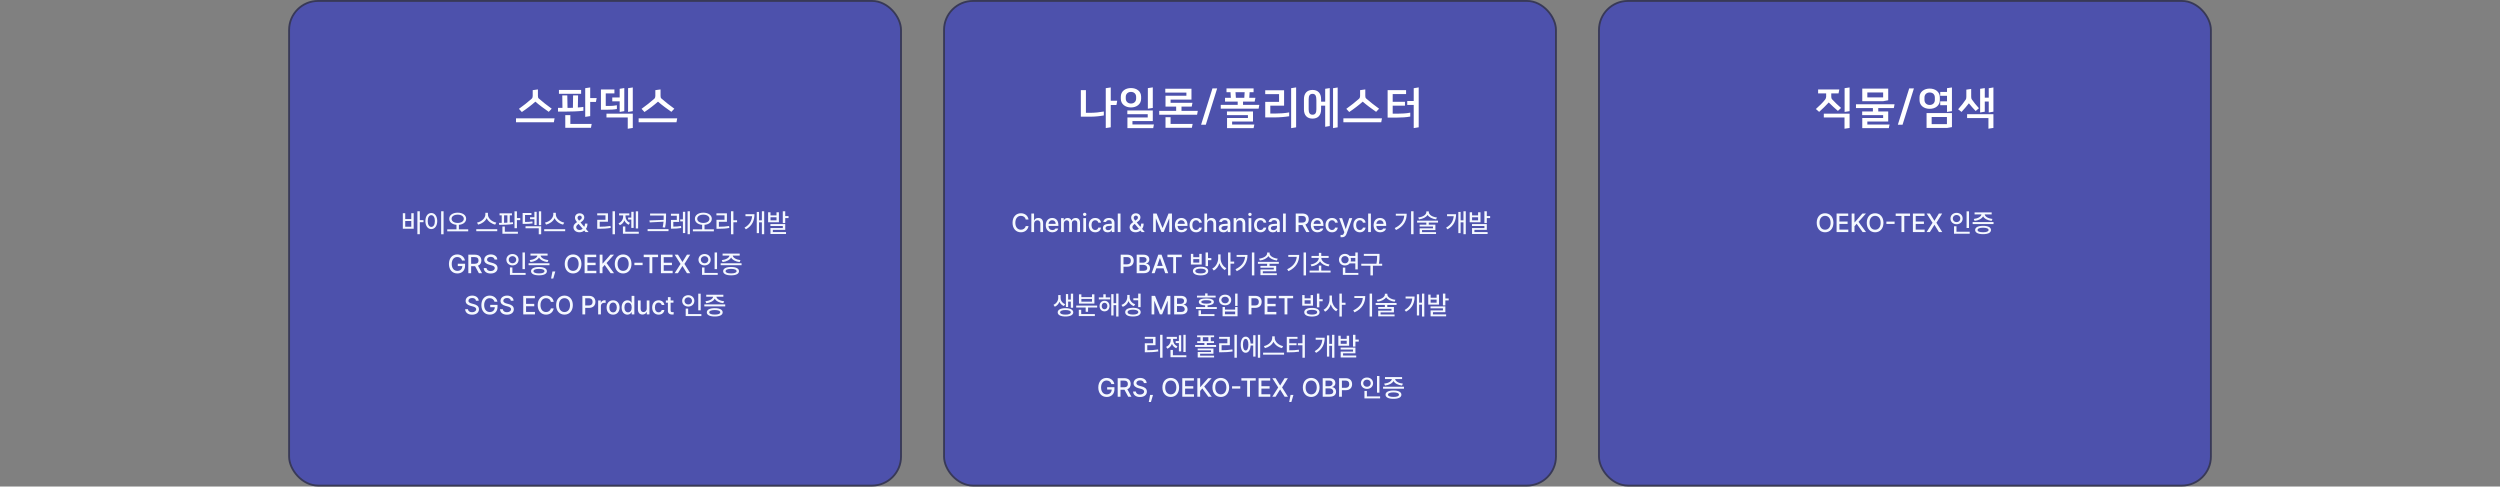 <svg width="1336" height="260" viewBox="0 0 1336 260" fill="none" xmlns="http://www.w3.org/2000/svg">
<rect x="0" y="0" width="1336" height="260" fill="#808080" stroke="none"/>
<rect x="154.5" y="0.5" width="327" height="259" rx="15.5" fill="#4D51AC" stroke="#383957"/>
<path d="M287.921 52.64C289.553 54.104 292.769 56.624 294.833 58.088L293.249 59.768C291.089 58.304 287.993 56 286.097 54.32C284.201 56.024 281.345 58.232 278.873 59.864L277.313 58.16C279.449 56.648 282.449 54.296 284.129 52.76C284.513 52.4 284.681 51.824 284.681 51.32V48.176L287.465 47.792V51.224C287.465 51.752 287.537 52.304 287.921 52.64ZM296.369 63.248L295.985 65.336H275.753V63.248H296.369ZM312.74 47.12L315.404 46.736V52.424H318.86L318.452 54.488H315.404V62.048C314.516 62.192 313.628 62.336 312.74 62.456V47.12ZM310.556 50.12H298.7V48.056H310.556V50.12ZM301.676 59.648H298.196V57.656H300.572C300.548 55.448 300.524 53.216 300.476 50.984H303.164L303.284 57.656L306.164 57.608L306.26 50.984H308.924L308.804 57.44C309.908 57.368 310.94 57.272 311.756 57.128V59.192C309.188 59.504 305.156 59.648 301.676 59.648ZM315.812 68.288H302.084V61.52H304.796V66.224H316.196L315.812 68.288ZM335.64 47.12L338.16 46.736V59.408L335.64 59.816V47.12ZM331.152 47.456L333.624 47.048V59.408L331.152 59.816V54.152H327.192V52.088H331.152V47.456ZM328.344 49.904H323.712V56.624H325.488C326.88 56.624 328.32 56.528 329.664 56.24V58.256C328.2 58.544 326.256 58.64 324.48 58.64H321.144V47.816H328.344V49.904ZM324.096 60.728H338.16V68.384L335.472 68.792V62.768H324.096V60.728ZM353.452 52.64C355.084 54.104 358.3 56.624 360.364 58.088L358.78 59.768C356.62 58.304 353.524 56 351.628 54.32C349.732 56.024 346.876 58.232 344.404 59.864L342.844 58.16C344.98 56.648 347.98 54.296 349.66 52.76C350.044 52.4 350.212 51.824 350.212 51.32V48.176L352.996 47.792V51.224C352.996 51.752 353.068 52.304 353.452 52.64ZM361.9 63.248L361.516 65.336H341.284V63.248H361.9Z" fill="white"/>
<path d="M224.348 112.912V117.656H226.316V118.75H224.348V125.162H223.049V112.912H224.348ZM215.27 122.25V113.938H216.555V117.082H219.795V113.938H221.08V122.25H215.27ZM216.555 121.184H219.795V118.107H216.555V121.184ZM237.049 112.912V125.189H235.75V112.912H237.049ZM227.328 118.121C227.328 115.503 228.647 113.835 230.5 113.828C232.318 113.835 233.658 115.503 233.658 118.121C233.658 120.767 232.318 122.435 230.5 122.428C228.647 122.435 227.328 120.767 227.328 118.121ZM228.586 118.121C228.579 120.069 229.358 121.266 230.5 121.266C231.621 121.266 232.4 120.069 232.4 118.121C232.4 116.2 231.621 114.997 230.5 114.99C229.358 114.997 228.579 116.2 228.586 118.121ZM244.582 113.65C247.2 113.657 249.107 114.949 249.107 116.904C249.107 118.736 247.508 119.96 245.225 120.145V122.551H250.215V123.631H239.004V122.551H243.939V120.145C241.67 119.96 240.063 118.736 240.07 116.904C240.063 114.949 241.978 113.657 244.582 113.65ZM241.328 116.904C241.328 118.278 242.695 119.133 244.582 119.146C246.482 119.133 247.843 118.278 247.85 116.904C247.843 115.578 246.482 114.703 244.582 114.717C242.695 114.703 241.328 115.578 241.328 116.904ZM260.742 114.648C260.742 116.645 262.868 118.531 265.227 118.955L264.625 120.035C262.663 119.611 260.865 118.326 260.072 116.604C259.266 118.319 257.468 119.598 255.506 120.035L254.932 118.955C257.256 118.518 259.368 116.645 259.375 114.648V113.719H260.742V114.648ZM254.521 123.549V122.469H265.732V123.549H254.521ZM273.58 114.02V115.072H272.418V118.914C272.999 118.873 273.566 118.818 274.113 118.75L274.195 119.721C271.728 120.11 268.87 120.165 266.771 120.172L266.621 119.105C267.093 119.105 267.599 119.099 268.125 119.092V115.072H266.963V114.02H273.58ZM268.48 124.902V121.074H269.779V123.85H276.766V124.902H268.48ZM269.383 119.064C269.964 119.044 270.552 119.023 271.146 118.996V115.072H269.383V119.064ZM274.947 121.936V112.926H276.246V116.549H278.023V117.643H276.246V121.936H274.947ZM289.207 120.91V125.176H287.908V121.977H280.84V120.91H289.207ZM279.295 119.652V113.842H284.012V114.895H280.58V118.613C282.234 118.606 283.273 118.552 284.518 118.326L284.627 119.365C283.246 119.618 282.091 119.652 280.088 119.652H279.295ZM283.246 117.137V116.098H285.584V113.172H286.787V120.281H285.584V117.137H283.246ZM287.977 120.363V112.926H289.207V120.363H287.977ZM297.041 114.648C297.041 116.645 299.167 118.531 301.525 118.955L300.924 120.035C298.962 119.611 297.164 118.326 296.371 116.604C295.564 118.319 293.767 119.598 291.805 120.035L291.23 118.955C293.555 118.518 295.667 116.645 295.674 114.648V113.719H297.041V114.648ZM290.82 123.549V122.469H302.031V123.549H290.82ZM309.66 124.137C307.671 124.137 306.447 122.961 306.447 121.375C306.447 120.186 307.227 119.461 308.361 118.688C307.732 117.923 307.274 117.226 307.268 116.344C307.274 114.97 308.259 113.992 309.77 113.992C311.294 113.992 312.23 114.99 312.23 116.152C312.23 117.096 311.738 117.786 310.918 118.381L310.234 118.88L312.217 121.245C312.47 120.753 312.627 120.165 312.627 119.502H313.939C313.939 120.876 313.543 121.758 313.112 122.318L314.527 124H312.887L312.217 123.214C311.54 123.843 310.556 124.137 309.66 124.137ZM307.91 121.334C307.903 122.182 308.601 122.906 309.674 122.906C310.275 122.906 310.891 122.674 311.396 122.257L309.182 119.659L308.936 119.844C308.156 120.418 307.903 121.02 307.91 121.334ZM308.635 116.357C308.635 116.863 308.99 117.369 309.441 117.923L310.043 117.492C310.583 117.137 310.904 116.774 310.904 116.193C310.904 115.729 310.467 115.209 309.797 115.209C309.113 115.216 308.635 115.79 308.635 116.357ZM328.637 112.912V125.189H327.338V112.912H328.637ZM319.148 115.072V114.02H324.891V118.49H320.488V121.17C322.478 121.163 324.207 121.067 326.258 120.732L326.381 121.799C324.214 122.161 322.368 122.243 320.201 122.25H319.162V117.451H323.564V115.072H319.148ZM341.01 112.926V122.1H339.779V112.926H341.01ZM330.537 119.365C332.164 118.668 333.019 117.171 333.012 115.715V115.1H330.838V114.033H336.32V115.1H334.27V115.715C334.27 117.062 335.083 118.449 336.635 119.078L335.979 120.104C334.864 119.639 334.092 118.791 333.668 117.779C333.23 118.914 332.417 119.864 331.234 120.363L330.537 119.365ZM332.889 124.902V121.006H334.174V123.85H341.365V124.902H332.889ZM335.664 117.328V116.275H337.373V113.172H338.604V121.799H337.373V117.328H335.664ZM355.939 114.102V115.592C355.939 117.383 355.939 119.064 355.406 121.607L354.121 121.484C354.381 120.356 354.518 119.379 354.586 118.47L347.23 118.859L347.066 117.793L354.647 117.506C354.675 116.85 354.675 116.221 354.682 115.592V115.168H347.408V114.102H355.939ZM346.082 123.521V122.455H357.252V123.521H346.082ZM362.926 114.225V118.586H359.822V121.102C361.155 121.095 362.427 121.04 363.938 120.773L364.047 121.84C362.345 122.147 360.95 122.182 359.412 122.195H358.564V117.547H361.682V115.277H358.551V114.225H362.926ZM363.5 118.299V117.246H364.949V113.186H366.18V124.533H364.949V118.299H363.5ZM367.451 125.162V112.912H368.695V125.162H367.451ZM375.859 113.65C378.478 113.657 380.385 114.949 380.385 116.904C380.385 118.736 378.785 119.96 376.502 120.145V122.551H381.492V123.631H370.281V122.551H375.217V120.145C372.947 119.96 371.341 118.736 371.348 116.904C371.341 114.949 373.255 113.657 375.859 113.65ZM372.605 116.904C372.605 118.278 373.973 119.133 375.859 119.146C377.76 119.133 379.12 118.278 379.127 116.904C379.12 115.578 377.76 114.703 375.859 114.717C373.973 114.703 372.605 115.578 372.605 116.904ZM391.924 112.912V117.697H393.893V118.791H391.924V125.189H390.639V112.912H391.924ZM382.859 115.072V114.02H388.465V118.518H384.172V121.17C386.271 121.163 387.836 121.088 389.627 120.76L389.75 121.812C387.836 122.168 386.182 122.25 383.885 122.264H382.887V117.465H387.18V115.072H382.859ZM408.385 112.912V125.162H407.141V118.805H405.623V124.574H404.406V113.24H405.623V117.752H407.141V112.912H408.385ZM397.857 121.662C400.578 120.117 401.72 118.032 401.925 115.537H398.377V114.471H403.189C403.183 117.69 402.116 120.589 398.609 122.564L397.857 121.662ZM411.748 113.432V115.1H414.961V113.432H416.246V118.777H410.477V113.432H411.748ZM411.707 120.773V119.748H419.623V122.838H413.006V124H420.047V125.039H411.734V121.881H418.338V120.773H411.707ZM411.748 117.738H414.961V116.098H411.748V117.738ZM418.324 119.215V112.912H419.623V115.482H421.4V116.535H419.623V119.215H418.324ZM246.927 139.232C246.558 138.063 245.662 137.339 244.356 137.346C242.688 137.339 241.41 138.651 241.403 141.051C241.41 143.443 242.675 144.763 244.425 144.756C246.004 144.763 247.05 143.758 247.077 142.172H244.644V140.928H248.54V142.049C248.54 144.558 246.817 146.137 244.411 146.137C241.731 146.137 239.913 144.188 239.913 141.051C239.913 137.893 241.786 135.965 244.343 135.965C246.482 135.965 248.137 137.298 248.472 139.232H246.927ZM250.276 146V136.102H253.804C256.107 136.102 257.235 137.38 257.235 139.205C257.235 140.538 256.634 141.543 255.431 142.001L257.618 146H255.909L253.899 142.268H253.804H251.78V146H250.276ZM251.78 140.969H253.653C255.109 140.962 255.718 140.319 255.718 139.205C255.718 138.091 255.109 137.394 253.653 137.387H251.78V140.969ZM264.29 138.713C264.194 137.79 263.388 137.264 262.253 137.264C261.043 137.264 260.277 137.886 260.271 138.727C260.271 139.663 261.289 140.032 262.075 140.217L263.032 140.477C264.297 140.784 265.883 141.475 265.89 143.266C265.883 144.94 264.55 146.164 262.212 146.164C259.997 146.164 258.603 145.057 258.507 143.252H260.011C260.1 144.332 261.057 144.845 262.212 144.852C263.477 144.845 264.393 144.209 264.399 143.238C264.393 142.377 263.572 142.028 262.526 141.748L261.351 141.434C259.758 140.996 258.773 140.189 258.767 138.809C258.773 137.1 260.291 135.965 262.294 135.965C264.304 135.965 265.705 137.113 265.753 138.713H264.29ZM280.519 134.926V143.826H279.22V134.926H280.519ZM270.606 138.781C270.613 137.011 272.021 135.753 273.874 135.746C275.72 135.753 277.128 137.011 277.128 138.781C277.128 140.579 275.72 141.83 273.874 141.83C272.021 141.83 270.613 140.579 270.606 138.781ZM271.878 138.781C271.871 139.937 272.732 140.695 273.874 140.695C274.995 140.695 275.856 139.937 275.856 138.781C275.856 137.653 274.995 136.881 273.874 136.881C272.732 136.881 271.871 137.653 271.878 138.781ZM272.507 146.902V142.924H273.819V145.85H280.888V146.902H272.507ZM293.63 140.682V141.734H282.46V140.682H293.63ZM283.048 139.014C285.27 138.774 287.026 137.776 287.17 136.58H283.485V135.514H292.632V136.58H288.906C289.057 137.77 290.786 138.774 293.056 139.014L292.591 140.039C290.465 139.793 288.708 138.897 288.045 137.605C287.368 138.897 285.625 139.793 283.499 140.039L283.048 139.014ZM283.786 144.92C283.786 143.498 285.379 142.678 288.038 142.678C290.677 142.678 292.256 143.498 292.263 144.92C292.256 146.342 290.677 147.142 288.038 147.135C285.379 147.142 283.786 146.342 283.786 144.92ZM285.099 144.92C285.092 145.692 286.165 146.116 288.038 146.109C289.884 146.116 290.964 145.692 290.964 144.92C290.964 144.127 289.884 143.703 288.038 143.689C286.165 143.703 285.092 144.127 285.099 144.92ZM296.761 145.057L295.667 148.83H294.505L295.229 145.057H296.761ZM310.72 141.051C310.72 144.216 308.819 146.137 306.263 146.137C303.686 146.137 301.792 144.209 301.792 141.051C301.792 137.886 303.686 135.965 306.263 135.965C308.819 135.965 310.72 137.886 310.72 141.051ZM303.282 141.051C303.289 143.457 304.554 144.763 306.263 144.756C307.958 144.763 309.223 143.457 309.229 141.051C309.223 138.645 307.958 137.339 306.263 137.346C304.554 137.339 303.289 138.645 303.282 141.051ZM312.415 146V136.102H318.622V137.4H313.919V140.395H318.294V141.68H313.919V144.701H318.677V146H312.415ZM320.468 146V136.102H321.972V140.818H322.095L326.237 136.102H328.124L324.132 140.559L328.138 146H326.319L323.134 141.584L321.972 142.924V146H320.468ZM337.462 141.051C337.462 144.216 335.562 146.137 333.005 146.137C330.428 146.137 328.534 144.209 328.534 141.051C328.534 137.886 330.428 135.965 333.005 135.965C335.562 135.965 337.462 137.886 337.462 141.051ZM330.024 141.051C330.031 143.457 331.296 144.763 333.005 144.756C334.7 144.763 335.965 143.457 335.972 141.051C335.965 138.645 334.7 137.339 333.005 137.346C331.296 137.339 330.031 138.645 330.024 141.051ZM343.409 140.422V141.68H339.021V140.422H343.409ZM343.997 137.4V136.102H351.667V137.4H348.591V146H347.087V137.4H343.997ZM353.198 146V136.102H359.405V137.4H354.702V140.395H359.077V141.68H354.702V144.701H359.46V146H353.198ZM362.304 136.102L364.655 139.957H364.737L367.103 136.102H368.839L365.749 141.051L368.866 146H367.103L364.737 142.186H364.655L362.276 146H360.526L363.685 141.051L360.54 136.102H362.304ZM383.181 134.926V143.826H381.882V134.926H383.181ZM373.269 138.781C373.275 137.011 374.684 135.753 376.536 135.746C378.382 135.753 379.79 137.011 379.79 138.781C379.79 140.579 378.382 141.83 376.536 141.83C374.684 141.83 373.275 140.579 373.269 138.781ZM374.54 138.781C374.533 139.937 375.395 140.695 376.536 140.695C377.657 140.695 378.519 139.937 378.519 138.781C378.519 137.653 377.657 136.881 376.536 136.881C375.395 136.881 374.533 137.653 374.54 138.781ZM375.169 146.902V142.924H376.481V145.85H383.55V146.902H375.169ZM396.292 140.682V141.734H385.122V140.682H396.292ZM385.71 139.014C387.932 138.774 389.688 137.776 389.832 136.58H386.147V135.514H395.294V136.58H391.568C391.719 137.77 393.448 138.774 395.718 139.014L395.253 140.039C393.127 139.793 391.37 138.897 390.707 137.605C390.03 138.897 388.287 139.793 386.161 140.039L385.71 139.014ZM386.448 144.92C386.448 143.498 388.041 142.678 390.7 142.678C393.339 142.678 394.918 143.498 394.925 144.92C394.918 146.342 393.339 147.142 390.7 147.135C388.041 147.142 386.448 146.342 386.448 144.92ZM387.761 144.92C387.754 145.692 388.827 146.116 390.7 146.109C392.546 146.116 393.626 145.692 393.626 144.92C393.626 144.127 392.546 143.703 390.7 143.689C388.827 143.703 387.754 144.127 387.761 144.92ZM254.357 160.713C254.262 159.79 253.455 159.264 252.32 159.264C251.11 159.264 250.345 159.886 250.338 160.727C250.338 161.663 251.356 162.032 252.143 162.217L253.1 162.477C254.364 162.784 255.95 163.475 255.957 165.266C255.95 166.94 254.617 168.164 252.279 168.164C250.064 168.164 248.67 167.057 248.574 165.252H250.078C250.167 166.332 251.124 166.845 252.279 166.852C253.544 166.845 254.46 166.209 254.467 165.238C254.46 164.377 253.64 164.028 252.594 163.748L251.418 163.434C249.825 162.996 248.841 162.189 248.834 160.809C248.841 159.1 250.358 157.965 252.361 157.965C254.371 157.965 255.772 159.113 255.82 160.713H254.357ZM264.256 161.232C263.887 160.063 262.991 159.339 261.686 159.346C260.018 159.339 258.739 160.651 258.732 163.051C258.739 165.443 260.004 166.763 261.754 166.756C263.333 166.763 264.379 165.758 264.406 164.172H261.973V162.928H265.869V164.049C265.869 166.558 264.146 168.137 261.74 168.137C259.061 168.137 257.242 166.188 257.242 163.051C257.242 159.893 259.115 157.965 261.672 157.965C263.812 157.965 265.466 159.298 265.801 161.232H264.256ZM272.992 160.713C272.896 159.79 272.09 159.264 270.955 159.264C269.745 159.264 268.979 159.886 268.973 160.727C268.973 161.663 269.991 162.032 270.777 162.217L271.734 162.477C272.999 162.784 274.585 163.475 274.592 165.266C274.585 166.94 273.252 168.164 270.914 168.164C268.699 168.164 267.305 167.057 267.209 165.252H268.713C268.802 166.332 269.759 166.845 270.914 166.852C272.179 166.845 273.095 166.209 273.102 165.238C273.095 164.377 272.274 164.028 271.229 163.748L270.053 163.434C268.46 162.996 267.476 162.189 267.469 160.809C267.476 159.1 268.993 157.965 270.996 157.965C273.006 157.965 274.407 159.113 274.455 160.713H272.992ZM279.623 168V158.102H285.83V159.4H281.127V162.395H285.502V163.68H281.127V166.701H285.885V168H279.623ZM294.375 161.328C294.136 160.05 293.076 159.339 291.818 159.346C290.109 159.339 288.845 160.651 288.838 163.051C288.845 165.464 290.116 166.763 291.818 166.756C293.062 166.763 294.115 166.065 294.375 164.801L295.893 164.814C295.578 166.77 293.985 168.137 291.805 168.137C289.228 168.137 287.348 166.216 287.348 163.051C287.348 159.886 289.241 157.965 291.805 157.965C293.896 157.965 295.558 159.202 295.893 161.328H294.375ZM306.119 163.051C306.119 166.216 304.219 168.137 301.662 168.137C299.085 168.137 297.191 166.209 297.191 163.051C297.191 159.886 299.085 157.965 301.662 157.965C304.219 157.965 306.119 159.886 306.119 163.051ZM298.682 163.051C298.688 165.457 299.953 166.763 301.662 166.756C303.357 166.763 304.622 165.457 304.629 163.051C304.622 160.645 303.357 159.339 301.662 159.346C299.953 159.339 298.688 160.645 298.682 163.051ZM311.232 168V158.102H314.76C317.063 158.102 318.191 159.482 318.191 161.314C318.191 163.14 317.057 164.527 314.76 164.527H312.736V168H311.232ZM312.736 163.242H314.609C316.065 163.249 316.674 162.429 316.674 161.314C316.674 160.193 316.065 159.394 314.609 159.387H312.736V163.242ZM319.654 168V160.576H321.062V161.752H321.145C321.418 160.959 322.163 160.46 323.031 160.467C323.209 160.46 323.496 160.48 323.646 160.494V161.889C323.523 161.861 323.182 161.8 322.881 161.807C321.869 161.8 321.117 162.504 321.117 163.475V168H319.654ZM327.639 168.15C325.533 168.15 324.159 166.619 324.166 164.322C324.159 162.012 325.533 160.48 327.639 160.48C329.73 160.48 331.098 162.012 331.098 164.322C331.098 166.619 329.73 168.15 327.639 168.15ZM325.629 164.322C325.629 165.737 326.278 166.934 327.639 166.934C328.979 166.934 329.621 165.737 329.621 164.322C329.621 162.9 328.979 161.69 327.639 161.684C326.278 161.69 325.629 162.9 325.629 164.322ZM335.309 168.15C333.518 168.144 332.205 166.701 332.205 164.309C332.205 161.889 333.538 160.48 335.322 160.48C336.703 160.48 337.202 161.314 337.469 161.779H337.537V158.102H339V168H337.578V166.838H337.469C337.195 167.323 336.662 168.144 335.309 168.15ZM333.695 164.281C333.688 165.771 334.358 166.899 335.637 166.906C336.881 166.899 337.578 165.84 337.578 164.281C337.578 162.736 336.895 161.718 335.637 161.725C334.345 161.718 333.688 162.818 333.695 164.281ZM345.617 164.91V160.576H347.066V168H345.645V166.715H345.562C345.221 167.508 344.462 168.096 343.348 168.096C341.912 168.096 340.9 167.132 340.9 165.293V160.576H342.363V165.115C342.363 166.127 342.979 166.77 343.867 166.77C344.681 166.77 345.617 166.175 345.617 164.91ZM351.988 168.15C349.821 168.15 348.509 166.558 348.516 164.322C348.509 162.06 349.869 160.48 351.961 160.48C353.656 160.48 354.88 161.479 355.037 162.982H353.615C353.465 162.285 352.911 161.704 351.988 161.697C350.785 161.704 349.979 162.702 349.979 164.281C349.979 165.908 350.765 166.913 351.988 166.906C352.815 166.913 353.431 166.448 353.615 165.648H355.037C354.88 167.091 353.738 168.15 351.988 168.15ZM359.891 160.576V161.738H358.373V165.812C358.38 166.653 358.79 166.804 359.262 166.811C359.474 166.811 359.795 166.79 360 166.77V168.041C359.802 168.068 359.487 168.096 359.084 168.096C357.942 168.096 356.91 167.467 356.924 166.113V161.738H355.83V160.576H356.924V158.799H358.373V160.576H359.891ZM374.451 156.926V165.826H373.152V156.926H374.451ZM364.539 160.781C364.546 159.011 365.954 157.753 367.807 157.746C369.652 157.753 371.061 159.011 371.061 160.781C371.061 162.579 369.652 163.83 367.807 163.83C365.954 163.83 364.546 162.579 364.539 160.781ZM365.811 160.781C365.804 161.937 366.665 162.695 367.807 162.695C368.928 162.695 369.789 161.937 369.789 160.781C369.789 159.653 368.928 158.881 367.807 158.881C366.665 158.881 365.804 159.653 365.811 160.781ZM366.439 168.902V164.924H367.752V167.85H374.82V168.902H366.439ZM387.562 162.682V163.734H376.393V162.682H387.562ZM376.98 161.014C379.202 160.774 380.959 159.776 381.103 158.58H377.418V157.514H386.564V158.58H382.839C382.989 159.77 384.719 160.774 386.988 161.014L386.523 162.039C384.397 161.793 382.641 160.897 381.978 159.605C381.301 160.897 379.558 161.793 377.432 162.039L376.98 161.014ZM377.719 166.92C377.719 165.498 379.312 164.678 381.971 164.678C384.609 164.678 386.188 165.498 386.195 166.92C386.188 168.342 384.609 169.142 381.971 169.135C379.312 169.142 377.719 168.342 377.719 166.92ZM379.031 166.92C379.024 167.692 380.098 168.116 381.971 168.109C383.816 168.116 384.896 167.692 384.896 166.92C384.896 166.127 383.816 165.703 381.971 165.689C380.098 165.703 379.024 166.127 379.031 166.92Z" fill="#F4F8FF"/>
<rect x="504.5" y="0.5" width="327" height="259" rx="15.5" fill="#4D51AC" stroke="#383957"/>
<path d="M593.585 46.736V53.816H597.041L596.633 56.096H593.585V68.024L590.921 68.432V47.12L593.585 46.736ZM589.889 59.6V61.688C587.825 62.072 585.305 62.36 582.473 62.36H577.601V48.176H580.313V60.296H582.473C584.849 60.296 587.729 60.008 589.889 59.6ZM616.053 46.688V57.68L613.413 58.088V47.096C614.301 46.952 615.165 46.808 616.053 46.688ZM604.389 47.048C607.389 47.048 609.813 48.752 609.813 51.656V52.784C609.813 55.688 607.389 57.416 604.389 57.416C601.413 57.416 598.965 55.688 598.965 52.784V51.656C598.965 48.752 601.413 47.048 604.389 47.048ZM604.389 49.112C602.805 49.112 601.605 50.12 601.605 51.776V52.664C601.605 54.296 602.805 55.328 604.389 55.328C605.997 55.328 607.149 54.296 607.149 52.664V51.776C607.149 50.144 605.997 49.112 604.389 49.112ZM616.269 68.48H602.493V62.768H613.341V61.04H602.445V59.048H616.053V64.688H605.181V66.512H616.653L616.269 68.48ZM628.537 56.984H622.849V51.176H634.009V49.472H622.729V47.432H636.721V53.216H625.561V54.944H637.249L636.841 56.984H631.393V59.24H640.105L639.721 61.304H619.489V59.24H628.537V56.984ZM636.937 68.288H622.849V62.624H625.561V66.224H637.345L636.937 68.288ZM647.933 47.24H650.453L644.381 66.656H641.861L647.933 47.24ZM654.652 52.28H657.772C657.724 51.272 657.652 50.264 657.58 49.256H655.444V47.24H669.916V49.256H667.804C667.732 50.264 667.66 51.272 667.612 52.28H670.9L670.492 54.296H664.276V56.024H672.988L672.604 58.064H652.372V56.024H661.42V54.296H654.652V52.28ZM665.14 49.256H660.244L660.46 52.28H664.948L665.14 49.256ZM669.916 68.48H655.732V63.056H666.892V61.52H655.684V59.552H669.604V64.952H658.444V66.536H670.324L669.916 68.48ZM692.648 46.712V68.048L689.984 68.48V47.12L692.648 46.712ZM683.528 54.44V50.288H676.136V48.224H686.216V56.48H678.848V60.68H681.416C683.576 60.68 686.84 60.512 688.928 60.056V62.12C686.864 62.48 683.696 62.744 681.128 62.744H676.136V54.44H683.528ZM712.379 47.144C713.195 47 714.035 46.88 714.851 46.76V68.048L712.379 68.456V47.144ZM708.179 67.76V56.48H705.995V58.52C705.995 61.592 704.315 63.392 701.411 63.392C698.531 63.392 696.827 61.592 696.827 58.52V52.928C696.827 49.856 698.531 48.056 701.411 48.056C704.315 48.056 705.995 49.856 705.995 52.928V54.32H708.179V47.456C708.995 47.336 709.811 47.216 710.627 47.072V67.352L708.179 67.76ZM701.411 50.144C699.923 50.144 699.347 51.2 699.347 53.048V58.4C699.347 60.248 699.923 61.304 701.411 61.304C702.923 61.304 703.475 60.248 703.475 58.4V53.648C703.475 51.464 703.067 50.144 701.411 50.144ZM730.071 52.64C731.703 54.104 734.919 56.624 736.983 58.088L735.399 59.768C733.239 58.304 730.143 56 728.247 54.32C726.351 56.024 723.495 58.232 721.023 59.864L719.463 58.16C721.599 56.648 724.599 54.296 726.279 52.76C726.663 52.4 726.831 51.824 726.831 51.32V48.176L729.615 47.792V51.224C729.615 51.752 729.687 52.304 730.071 52.64ZM738.519 63.248L738.135 65.336H717.903V63.248H738.519ZM758.155 46.712V68.024L755.491 68.456V56.072H752.035V53.96H755.491V47.144L758.155 46.712ZM746.467 62.84H741.547V48.176H751.411V50.264H744.259V54.392H750.811V56.456H744.259V60.752H746.779C748.699 60.752 751.627 60.632 753.643 60.2V62.288C751.651 62.672 748.915 62.84 746.467 62.84Z" fill="white"/>
<path d="M548.133 117.328C547.894 116.05 546.834 115.339 545.576 115.346C543.867 115.339 542.603 116.651 542.596 119.051C542.603 121.464 543.874 122.763 545.576 122.756C546.82 122.763 547.873 122.065 548.133 120.801L549.65 120.814C549.336 122.77 547.743 124.137 545.562 124.137C542.985 124.137 541.105 122.216 541.105 119.051C541.105 115.886 542.999 113.965 545.562 113.965C547.654 113.965 549.315 115.202 549.65 117.328H548.133ZM552.617 119.598V124H551.154V114.102H552.59V117.793H552.686C553.034 116.986 553.731 116.48 554.887 116.48C556.411 116.48 557.43 117.424 557.43 119.283V124H555.967V119.461C555.967 118.367 555.379 117.738 554.395 117.738C553.362 117.738 552.617 118.415 552.617 119.598ZM562.393 124.15C560.205 124.15 558.858 122.64 558.865 120.336C558.858 118.053 560.226 116.48 562.297 116.48C563.985 116.48 565.592 117.526 565.592 120.213V120.732H560.314C560.355 122.147 561.189 122.947 562.406 122.947C563.233 122.947 563.773 122.592 564.02 122.141H565.496C565.168 123.344 564.026 124.15 562.393 124.15ZM560.321 119.639H564.156C564.156 118.511 563.425 117.677 562.311 117.684C561.142 117.677 560.383 118.593 560.321 119.639ZM567.041 124V116.576H568.449V117.793H568.531C568.846 116.966 569.577 116.48 570.555 116.48C571.546 116.48 572.236 116.966 572.551 117.793H572.633C572.981 116.993 573.788 116.48 574.861 116.48C576.201 116.48 577.151 117.321 577.158 119.023V124H575.695V119.16C575.695 118.155 575.066 117.738 574.301 117.738C573.364 117.738 572.824 118.381 572.824 119.27V124H571.375V119.078C571.375 118.265 570.821 117.738 570.021 117.738C569.201 117.738 568.504 118.422 568.504 119.42V124H567.041ZM578.922 124V116.576H580.385V124H578.922ZM578.73 114.566C578.737 114.088 579.154 113.705 579.66 113.705C580.159 113.705 580.576 114.088 580.576 114.566C580.576 115.045 580.159 115.435 579.66 115.428C579.154 115.435 578.737 115.045 578.73 114.566ZM585.307 124.15C583.14 124.15 581.827 122.558 581.834 120.322C581.827 118.06 583.188 116.48 585.279 116.48C586.975 116.48 588.198 117.479 588.355 118.982H586.934C586.783 118.285 586.229 117.704 585.307 117.697C584.104 117.704 583.297 118.702 583.297 120.281C583.297 121.908 584.083 122.913 585.307 122.906C586.134 122.913 586.749 122.448 586.934 121.648H588.355C588.198 123.091 587.057 124.15 585.307 124.15ZM589.395 121.908C589.388 120.213 590.83 119.775 592.17 119.68C592.662 119.652 593.776 119.591 594.118 119.577L594.111 118.982C594.118 118.142 593.599 117.656 592.607 117.656C591.746 117.656 591.227 118.053 591.076 118.6H589.627C589.757 117.369 590.905 116.48 592.662 116.48C593.845 116.48 595.567 116.911 595.574 119.064V124H594.152V122.988H594.098C593.811 123.542 593.127 124.164 591.896 124.164C590.488 124.164 589.388 123.357 589.395 121.908ZM590.816 121.922C590.816 122.633 591.404 122.995 592.225 123.002C593.414 122.995 594.125 122.202 594.125 121.32L594.118 120.644C593.783 120.664 592.724 120.739 592.375 120.76C591.418 120.828 590.816 121.19 590.816 121.922ZM598.801 114.102V124H597.338V114.102H598.801ZM606.881 124.137C604.892 124.137 603.668 122.961 603.668 121.375C603.668 120.186 604.447 119.461 605.582 118.688C604.953 117.923 604.495 117.226 604.488 116.344C604.495 114.97 605.479 113.992 606.99 113.992C608.515 113.992 609.451 114.99 609.451 116.152C609.451 117.096 608.959 117.786 608.139 118.381L607.455 118.88L609.438 121.245C609.69 120.753 609.848 120.165 609.848 119.502H611.16C611.16 120.876 610.764 121.758 610.333 122.318L611.748 124H610.107L609.438 123.214C608.761 123.843 607.776 124.137 606.881 124.137ZM605.131 121.334C605.124 122.182 605.821 122.906 606.895 122.906C607.496 122.906 608.111 122.674 608.617 122.257L606.402 119.659L606.156 119.844C605.377 120.418 605.124 121.02 605.131 121.334ZM605.855 116.357C605.855 116.863 606.211 117.369 606.662 117.923L607.264 117.492C607.804 117.137 608.125 116.774 608.125 116.193C608.125 115.729 607.688 115.209 607.018 115.209C606.334 115.216 605.855 115.79 605.855 116.357ZM616.246 114.102H618.078L621.209 121.771H621.332L624.463 114.102H626.295V124H624.859V116.85H624.764L621.865 123.986H620.676L617.764 116.836H617.682V124H616.246V114.102ZM631.395 124.15C629.207 124.15 627.86 122.64 627.867 120.336C627.86 118.053 629.228 116.48 631.299 116.48C632.987 116.48 634.594 117.526 634.594 120.213V120.732H629.316C629.357 122.147 630.191 122.947 631.408 122.947C632.235 122.947 632.775 122.592 633.021 122.141H634.498C634.17 123.344 633.028 124.15 631.395 124.15ZM629.323 119.639H633.158C633.158 118.511 632.427 117.677 631.312 117.684C630.144 117.677 629.385 118.593 629.323 119.639ZM639.188 124.15C637.021 124.15 635.708 122.558 635.715 120.322C635.708 118.06 637.068 116.48 639.16 116.48C640.855 116.48 642.079 117.479 642.236 118.982H640.814C640.664 118.285 640.11 117.704 639.188 117.697C637.984 117.704 637.178 118.702 637.178 120.281C637.178 121.908 637.964 122.913 639.188 122.906C640.015 122.913 640.63 122.448 640.814 121.648H642.236C642.079 123.091 640.938 124.15 639.188 124.15ZM645.08 119.598V124H643.617V114.102H645.053V117.793H645.148C645.497 116.986 646.194 116.48 647.35 116.48C648.874 116.48 649.893 117.424 649.893 119.283V124H648.43V119.461C648.43 118.367 647.842 117.738 646.857 117.738C645.825 117.738 645.08 118.415 645.08 119.598ZM651.314 121.908C651.308 120.213 652.75 119.775 654.09 119.68C654.582 119.652 655.696 119.591 656.038 119.577L656.031 118.982C656.038 118.142 655.519 117.656 654.527 117.656C653.666 117.656 653.146 118.053 652.996 118.6H651.547C651.677 117.369 652.825 116.48 654.582 116.48C655.765 116.48 657.487 116.911 657.494 119.064V124H656.072V122.988H656.018C655.73 123.542 655.047 124.164 653.816 124.164C652.408 124.164 651.308 123.357 651.314 121.908ZM652.736 121.922C652.736 122.633 653.324 122.995 654.145 123.002C655.334 122.995 656.045 122.202 656.045 121.32L656.038 120.644C655.703 120.664 654.644 120.739 654.295 120.76C653.338 120.828 652.736 121.19 652.736 121.922ZM660.721 119.598V124H659.258V116.576H660.666V117.793H660.748C661.097 116.993 661.828 116.48 662.936 116.48C664.46 116.48 665.472 117.444 665.465 119.283V124H664.016V119.461C664.009 118.381 663.428 117.738 662.443 117.738C661.438 117.738 660.721 118.415 660.721 119.598ZM667.242 124V116.576H668.705V124H667.242ZM667.051 114.566C667.058 114.088 667.475 113.705 667.98 113.705C668.479 113.705 668.896 114.088 668.896 114.566C668.896 115.045 668.479 115.435 667.98 115.428C667.475 115.435 667.058 115.045 667.051 114.566ZM673.627 124.15C671.46 124.15 670.147 122.558 670.154 120.322C670.147 118.06 671.508 116.48 673.6 116.48C675.295 116.48 676.519 117.479 676.676 118.982H675.254C675.104 118.285 674.55 117.704 673.627 117.697C672.424 117.704 671.617 118.702 671.617 120.281C671.617 121.908 672.403 122.913 673.627 122.906C674.454 122.913 675.069 122.448 675.254 121.648H676.676C676.519 123.091 675.377 124.15 673.627 124.15ZM677.715 121.908C677.708 120.213 679.15 119.775 680.49 119.68C680.982 119.652 682.097 119.591 682.438 119.577L682.432 118.982C682.438 118.142 681.919 117.656 680.928 117.656C680.066 117.656 679.547 118.053 679.396 118.6H677.947C678.077 117.369 679.226 116.48 680.982 116.48C682.165 116.48 683.888 116.911 683.895 119.064V124H682.473V122.988H682.418C682.131 123.542 681.447 124.164 680.217 124.164C678.809 124.164 677.708 123.357 677.715 121.908ZM679.137 121.922C679.137 122.633 679.725 122.995 680.545 123.002C681.734 122.995 682.445 122.202 682.445 121.32L682.438 120.644C682.104 120.664 681.044 120.739 680.695 120.76C679.738 120.828 679.137 121.19 679.137 121.922ZM687.121 114.102V124H685.658V114.102H687.121ZM692.439 124V114.102H695.967C698.271 114.102 699.398 115.38 699.398 117.205C699.398 118.538 698.797 119.543 697.594 120.001L699.781 124H698.072L696.062 120.268H695.967H693.943V124H692.439ZM693.943 118.969H695.816C697.272 118.962 697.881 118.319 697.881 117.205C697.881 116.091 697.272 115.394 695.816 115.387H693.943V118.969ZM704.047 124.15C701.859 124.15 700.513 122.64 700.52 120.336C700.513 118.053 701.88 116.48 703.951 116.48C705.64 116.48 707.246 117.526 707.246 120.213V120.732H701.969C702.01 122.147 702.844 122.947 704.061 122.947C704.888 122.947 705.428 122.592 705.674 122.141H707.15C706.822 123.344 705.681 124.15 704.047 124.15ZM701.976 119.639H705.811C705.811 118.511 705.079 117.677 703.965 117.684C702.796 117.677 702.037 118.593 701.976 119.639ZM711.84 124.15C709.673 124.15 708.36 122.558 708.367 120.322C708.36 118.06 709.721 116.48 711.812 116.48C713.508 116.48 714.731 117.479 714.889 118.982H713.467C713.316 118.285 712.763 117.704 711.84 117.697C710.637 117.704 709.83 118.702 709.83 120.281C709.83 121.908 710.616 122.913 711.84 122.906C712.667 122.913 713.282 122.448 713.467 121.648H714.889C714.731 123.091 713.59 124.15 711.84 124.15ZM717.172 126.789C716.871 126.782 716.577 126.775 716.393 126.748V125.531C716.557 125.545 716.844 125.552 717.049 125.559C717.5 125.552 717.876 125.524 718.225 124.588L718.402 124.096L715.682 116.576H717.24L719.113 122.332H719.195L721.068 116.576H722.641L719.578 124.984C719.147 126.16 718.396 126.782 717.172 126.789ZM726.715 124.15C724.548 124.15 723.235 122.558 723.242 120.322C723.235 118.06 724.596 116.48 726.688 116.48C728.383 116.48 729.606 117.479 729.764 118.982H728.342C728.191 118.285 727.638 117.704 726.715 117.697C725.512 117.704 724.705 118.702 724.705 120.281C724.705 121.908 725.491 122.913 726.715 122.906C727.542 122.913 728.157 122.448 728.342 121.648H729.764C729.606 123.091 728.465 124.15 726.715 124.15ZM732.607 114.102V124H731.145V114.102H732.607ZM737.584 124.15C735.396 124.15 734.05 122.64 734.057 120.336C734.05 118.053 735.417 116.48 737.488 116.48C739.177 116.48 740.783 117.526 740.783 120.213V120.732H735.506C735.547 122.147 736.381 122.947 737.598 122.947C738.425 122.947 738.965 122.592 739.211 122.141H740.688C740.359 123.344 739.218 124.15 737.584 124.15ZM735.513 119.639H739.348C739.348 118.511 738.616 117.677 737.502 117.684C736.333 117.677 735.574 118.593 735.513 119.639ZM755.398 112.912V125.162H754.086V112.912H755.398ZM745.336 121.881C748.59 120.329 750.183 118.121 750.436 115.264H745.924V114.225H751.748C751.748 117.813 750.224 120.917 746.02 122.934L745.336 121.881ZM763.561 113.377C763.567 114.785 765.509 115.968 767.895 116.234L767.443 117.219C765.434 116.973 763.677 116.125 762.891 114.874C762.098 116.125 760.341 116.973 758.352 117.219L757.9 116.234C760.293 115.968 762.228 114.785 762.234 113.377V112.967H763.561V113.377ZM757.312 118.969V117.93H768.482V118.969H763.533V120.062H767.074V122.961H759.938V124.041H767.416V125.039H758.666V122.018H765.789V121.061H758.652V120.062H762.234V118.969H757.312ZM783.316 112.912V125.162H782.072V118.805H780.555V124.574H779.338V113.24H780.555V117.752H782.072V112.912H783.316ZM772.789 121.662C775.51 120.117 776.651 118.032 776.856 115.537H773.309V114.471H778.121C778.114 117.69 777.048 120.589 773.541 122.564L772.789 121.662ZM786.68 113.432V115.1H789.893V113.432H791.178V118.777H785.408V113.432H786.68ZM786.639 120.773V119.748H794.555V122.838H787.938V124H794.979V125.039H786.666V121.881H793.27V120.773H786.639ZM786.68 117.738H789.893V116.098H786.68V117.738ZM793.256 119.215V112.912H794.555V115.482H796.332V116.535H794.555V119.215H793.256ZM598.896 146V136.102H602.424C604.728 136.102 605.855 137.482 605.855 139.314C605.855 141.14 604.721 142.527 602.424 142.527H600.4V146H598.896ZM600.4 141.242H602.273C603.729 141.249 604.338 140.429 604.338 139.314C604.338 138.193 603.729 137.394 602.273 137.387H600.4V141.242ZM607.441 146V136.102H611.064C613.177 136.102 614.195 137.229 614.195 138.699C614.195 139.937 613.437 140.559 612.527 140.791V140.887C613.512 140.941 614.578 141.803 614.578 143.334C614.578 144.852 613.539 146 611.229 146H607.441ZM608.945 144.715H611.092C612.514 144.708 613.088 144.086 613.088 143.266C613.088 142.315 612.336 141.557 611.146 141.557H608.945V144.715ZM608.945 140.381H610.941C611.939 140.374 612.719 139.772 612.719 138.822C612.719 138.002 612.151 137.387 610.969 137.387H608.945V140.381ZM617.039 146H615.439L618.994 136.102H620.73L624.299 146H622.699L621.797 143.389H617.941L617.039 146ZM618.372 142.131H621.359L619.896 137.906H619.828L618.372 142.131ZM623.875 137.4V136.102H631.545V137.4H628.469V146H626.965V137.4H623.875ZM641.607 142.541C644.13 142.541 645.668 143.389 645.668 144.838C645.668 146.308 644.13 147.155 641.607 147.162C639.058 147.155 637.492 146.308 637.492 144.838C637.492 143.389 639.058 142.541 641.607 142.541ZM636.412 141.365V135.678H637.684V137.441H640.896V135.678H642.182V141.365H636.412ZM637.684 140.326H640.896V138.467H637.684V140.326ZM638.791 144.838C638.784 145.658 639.837 146.123 641.607 146.123C643.364 146.123 644.403 145.658 644.396 144.838C644.403 144.024 643.364 143.566 641.607 143.566C639.837 143.566 638.784 144.024 638.791 144.838ZM644.26 142.227V134.912H645.559V137.906H647.336V139.014H645.559V142.227H644.26ZM652.285 138.029C652.271 140.196 653.536 142.418 655.361 143.307L654.555 144.346C653.222 143.648 652.189 142.281 651.649 140.647C651.103 142.384 650.029 143.854 648.635 144.578L647.828 143.525C649.708 142.623 650.979 140.271 650.986 138.029V135.938H652.285V138.029ZM656.277 147.162V134.912H657.576V139.793H659.545V140.9H657.576V147.162H656.277ZM670.318 134.912V147.162H669.006V134.912H670.318ZM660.256 143.881C663.51 142.329 665.103 140.121 665.355 137.264H660.844V136.225H666.668C666.668 139.813 665.144 142.917 660.939 144.934L660.256 143.881ZM678.48 135.377C678.487 136.785 680.429 137.968 682.814 138.234L682.363 139.219C680.354 138.973 678.597 138.125 677.811 136.874C677.018 138.125 675.261 138.973 673.271 139.219L672.82 138.234C675.213 137.968 677.147 136.785 677.154 135.377V134.967H678.48V135.377ZM672.232 140.969V139.93H683.402V140.969H678.453V142.062H681.994V144.961H674.857V146.041H682.336V147.039H673.586V144.018H680.709V143.061H673.572V142.062H677.154V140.969H672.232ZM697.936 134.912V147.162H696.623V134.912H697.936ZM687.873 143.881C691.127 142.329 692.72 140.121 692.973 137.264H688.461V136.225H694.285C694.285 139.813 692.761 142.917 688.557 144.934L687.873 143.881ZM711.061 144.592V145.658H699.85V144.592H704.799V141.926H706.084V144.592H711.061ZM700.396 141.338C702.912 140.969 704.724 139.547 704.785 137.824H700.861V136.771H704.799V135.131H706.084V136.771H710.021V137.824H706.098C706.159 139.547 707.971 140.969 710.486 141.338L709.994 142.35C707.943 142.028 706.234 141.058 705.435 139.629C704.642 141.058 702.939 142.028 700.889 142.35L700.396 141.338ZM725.58 134.926V143.949H724.281V140.764H721.239C720.665 141.454 719.776 141.871 718.758 141.871C716.912 141.871 715.538 140.579 715.545 138.781C715.538 136.97 716.912 135.678 718.758 135.664C719.77 135.671 720.651 136.088 721.226 136.771H724.281V134.926H725.58ZM716.789 138.781C716.782 139.937 717.609 140.729 718.758 140.723C719.858 140.729 720.699 139.937 720.699 138.781C720.699 137.626 719.858 136.833 718.758 136.826C717.609 136.833 716.782 137.626 716.789 138.781ZM717.623 146.902V143.006H718.922V145.85H725.908V146.902H717.623ZM721.8 137.824C721.896 138.125 721.943 138.439 721.943 138.781C721.943 139.109 721.896 139.424 721.807 139.711H724.281V137.824H721.8ZM737.215 135.678V136.758C737.215 137.92 737.215 139.185 736.873 140.928H738.637V141.994H733.674V147.176H732.361V141.994H727.467V140.928H735.561C735.923 139.178 735.923 137.899 735.93 136.758V136.744H728.834V135.678H737.215ZM566.781 159.264C566.781 160.604 567.636 161.957 569.229 162.559L568.545 163.557C567.403 163.119 566.604 162.285 566.166 161.28C565.715 162.415 564.881 163.399 563.691 163.912L562.98 162.9C564.635 162.183 565.523 160.624 565.523 159.264V157.678H566.781V159.264ZM565.236 166.92C565.223 165.525 566.815 164.698 569.379 164.691C571.936 164.698 573.542 165.525 573.549 166.92C573.542 168.314 571.936 169.142 569.379 169.135C566.815 169.142 565.223 168.314 565.236 166.92ZM566.521 166.92C566.508 167.699 567.595 168.15 569.379 168.137C571.156 168.15 572.243 167.699 572.25 166.92C572.243 166.134 571.156 165.683 569.379 165.689C567.595 165.683 566.508 166.134 566.521 166.92ZM569.611 164.076V157.145H570.814V160.111H572.25V156.926H573.48V164.459H572.25V161.178H570.814V164.076H569.611ZM586.332 163.324V164.363H581.465V166.619H580.18V164.363H575.121V163.324H586.332ZM576.516 168.902V165.553H577.801V167.85H585.088V168.902H576.516ZM576.598 162.244V157.295H577.883V158.785H583.557V157.295H584.855V162.244H576.598ZM577.883 161.205H583.557V159.756H577.883V161.205ZM593.291 158.936V159.988H587.207V158.936H589.613V157.268H590.898V158.936H593.291ZM587.604 163.543C587.597 161.896 588.718 160.727 590.256 160.727C591.808 160.727 592.915 161.896 592.922 163.543C592.915 165.218 591.808 166.394 590.256 166.387C588.718 166.394 587.597 165.218 587.604 163.543ZM588.752 163.543C588.745 164.582 589.374 165.279 590.256 165.279C591.138 165.279 591.773 164.582 591.773 163.543C591.773 162.524 591.138 161.813 590.256 161.807C589.374 161.813 588.745 162.524 588.752 163.543ZM593.852 168.588V157.186H595.082V162.012H596.49V156.912H597.721V169.162H596.49V163.078H595.082V168.588H593.852ZM603.682 158.744C603.675 160.46 604.789 161.991 606.648 162.6L605.938 163.611C604.591 163.119 603.6 162.176 603.066 160.945C602.54 162.347 601.474 163.447 599.99 163.98L599.293 162.941C601.248 162.271 602.383 160.638 602.396 158.799V157.596H603.682V158.744ZM601.303 166.824C601.296 165.341 602.868 164.479 605.445 164.486C608.009 164.479 609.581 165.341 609.588 166.824C609.581 168.301 608.009 169.142 605.445 169.135C602.868 169.142 601.296 168.301 601.303 166.824ZM602.588 166.824C602.581 167.638 603.647 168.116 605.445 168.109C607.229 168.116 608.296 167.638 608.303 166.824C608.296 165.983 607.229 165.498 605.445 165.498C603.647 165.498 602.581 165.983 602.588 166.824ZM605.664 160.467V159.4H608.248V156.912H609.547V164.145H608.248V160.467H605.664ZM615.412 158.102H617.244L620.375 165.771H620.498L623.629 158.102H625.461V168H624.025V160.85H623.93L621.031 167.986H619.842L616.93 160.836H616.848V168H615.412V158.102ZM627.484 168V158.102H631.107C633.22 158.102 634.238 159.229 634.238 160.699C634.238 161.937 633.479 162.559 632.57 162.791V162.887C633.555 162.941 634.621 163.803 634.621 165.334C634.621 166.852 633.582 168 631.271 168H627.484ZM628.988 166.715H631.135C632.557 166.708 633.131 166.086 633.131 165.266C633.131 164.315 632.379 163.557 631.189 163.557H628.988V166.715ZM628.988 162.381H630.984C631.982 162.374 632.762 161.772 632.762 160.822C632.762 160.002 632.194 159.387 631.012 159.387H628.988V162.381ZM650.262 164.09V165.115H639.092V164.09H644.027V163.201C641.867 163.105 640.644 162.456 640.65 161.342C640.644 160.125 642.113 159.482 644.67 159.482C647.22 159.482 648.696 160.125 648.689 161.342C648.696 162.449 647.473 163.099 645.326 163.201V164.09H650.262ZM639.666 159.004V158.006H644.027V156.789H645.326V158.006H649.633V159.004H639.666ZM640.5 168.902V165.84H641.812V167.863H649.004V168.902H640.5ZM641.963 161.342C641.956 161.957 642.886 162.271 644.67 162.271C646.44 162.271 647.377 161.957 647.377 161.342C647.377 160.727 646.44 160.412 644.67 160.412C642.886 160.412 641.956 160.727 641.963 161.342ZM661.35 156.912V163.488H660.051V156.912H661.35ZM651.438 160.316C651.444 158.635 652.825 157.466 654.705 157.473C656.578 157.466 657.959 158.635 657.959 160.316C657.959 161.991 656.578 163.16 654.705 163.146C652.825 163.16 651.444 161.991 651.438 160.316ZM652.709 160.316C652.702 161.376 653.543 162.08 654.705 162.08C655.854 162.08 656.688 161.376 656.688 160.316C656.688 159.271 655.854 158.56 654.705 158.566C653.543 158.56 652.702 159.271 652.709 160.316ZM653.338 169.012V164.076H654.609V165.457H660.064V164.076H661.35V169.012H653.338ZM654.609 167.945H660.064V166.482H654.609V167.945ZM667.27 168V158.102H670.797C673.101 158.102 674.229 159.482 674.229 161.314C674.229 163.14 673.094 164.527 670.797 164.527H668.773V168H667.27ZM668.773 163.242H670.646C672.103 163.249 672.711 162.429 672.711 161.314C672.711 160.193 672.103 159.394 670.646 159.387H668.773V163.242ZM675.814 168V158.102H682.021V159.4H677.318V162.395H681.693V163.68H677.318V166.701H682.076V168H675.814ZM683.375 159.4V158.102H691.045V159.4H687.969V168H686.465V159.4H683.375ZM701.107 164.541C703.63 164.541 705.168 165.389 705.168 166.838C705.168 168.308 703.63 169.155 701.107 169.162C698.558 169.155 696.992 168.308 696.992 166.838C696.992 165.389 698.558 164.541 701.107 164.541ZM695.912 163.365V157.678H697.184V159.441H700.396V157.678H701.682V163.365H695.912ZM697.184 162.326H700.396V160.467H697.184V162.326ZM698.291 166.838C698.284 167.658 699.337 168.123 701.107 168.123C702.864 168.123 703.903 167.658 703.896 166.838C703.903 166.024 702.864 165.566 701.107 165.566C699.337 165.566 698.284 166.024 698.291 166.838ZM703.76 164.227V156.912H705.059V159.906H706.836V161.014H705.059V164.227H703.76ZM711.785 160.029C711.771 162.196 713.036 164.418 714.861 165.307L714.055 166.346C712.722 165.648 711.689 164.281 711.149 162.647C710.603 164.384 709.529 165.854 708.135 166.578L707.328 165.525C709.208 164.623 710.479 162.271 710.486 160.029V157.938H711.785V160.029ZM715.777 169.162V156.912H717.076V161.793H719.045V162.9H717.076V169.162H715.777ZM733.236 156.912V169.162H731.924V156.912H733.236ZM723.174 165.881C726.428 164.329 728.021 162.121 728.273 159.264H723.762V158.225H729.586C729.586 161.813 728.062 164.917 723.857 166.934L723.174 165.881ZM741.398 157.377C741.405 158.785 743.347 159.968 745.732 160.234L745.281 161.219C743.271 160.973 741.515 160.125 740.729 158.874C739.936 160.125 738.179 160.973 736.189 161.219L735.738 160.234C738.131 159.968 740.065 158.785 740.072 157.377V156.967H741.398V157.377ZM735.15 162.969V161.93H746.32V162.969H741.371V164.062H744.912V166.961H737.775V168.041H745.254V169.039H736.504V166.018H743.627V165.061H736.49V164.062H740.072V162.969H735.15ZM761.154 156.912V169.162H759.91V162.805H758.393V168.574H757.176V157.24H758.393V161.752H759.91V156.912H761.154ZM750.627 165.662C753.348 164.117 754.489 162.032 754.694 159.537H751.146V158.471H755.959C755.952 161.69 754.886 164.589 751.379 166.564L750.627 165.662ZM764.518 157.432V159.1H767.73V157.432H769.016V162.777H763.246V157.432H764.518ZM764.477 164.773V163.748H772.393V166.838H765.775V168H772.816V169.039H764.504V165.881H771.107V164.773H764.477ZM764.518 161.738H767.73V160.098H764.518V161.738ZM771.094 163.215V156.912H772.393V159.482H774.17V160.535H772.393V163.215H771.094ZM621.257 178.912V191.189H619.958V178.912H621.257ZM611.769 181.072V180.02H617.511V184.49H613.108V187.17C615.098 187.163 616.827 187.067 618.878 186.732L619.001 187.799C616.834 188.161 614.988 188.243 612.821 188.25H611.782V183.451H616.185V181.072H611.769ZM633.63 178.926V188.1H632.399V178.926H633.63ZM623.157 185.365C624.784 184.668 625.639 183.171 625.632 181.715V181.1H623.458V180.033H628.94V181.1H626.89V181.715C626.89 183.062 627.703 184.449 629.255 185.078L628.599 186.104C627.484 185.639 626.712 184.791 626.288 183.779C625.851 184.914 625.037 185.864 623.854 186.363L623.157 185.365ZM625.509 190.902V187.006H626.794V189.85H633.985V190.902H625.509ZM628.284 183.328V182.275H629.993V179.172H631.224V187.799H629.993V183.328H628.284ZM648.819 179.227V180.211H647.042V182.344H648.765V183.314H644.923V184.367H649.872V185.393H638.702V184.367H643.624V183.314H639.782V182.344H641.519V180.211H639.728V179.227H648.819ZM640.042 187.211V186.268H648.464V189.029H641.327V190.055H648.806V191.039H640.056V188.113H647.179V187.211H640.042ZM642.804 182.344H645.743V180.211H642.804V182.344ZM660.974 178.912V191.189H659.675V178.912H660.974ZM651.485 181.072V180.02H657.228V184.49H652.825V187.17C654.814 187.163 656.544 187.067 658.595 186.732L658.718 187.799C656.551 188.161 654.705 188.243 652.538 188.25H651.499V183.451H655.901V181.072H651.485ZM673.442 178.912V191.162H672.198V178.912H673.442ZM663.038 184.203C663.038 181.551 664.077 179.89 665.677 179.896C667.167 179.89 668.172 181.305 668.322 183.602H669.71V179.145H670.954V190.561H669.71V184.654H668.329C668.213 187.047 667.194 188.53 665.677 188.523C664.077 188.53 663.038 186.862 663.038 184.203ZM664.241 184.203C664.241 186.151 664.795 187.3 665.677 187.293C666.579 187.3 667.14 186.151 667.14 184.203C667.14 182.248 666.579 181.106 665.677 181.113C664.795 181.106 664.241 182.248 664.241 184.203ZM681.222 180.648C681.222 182.645 683.348 184.531 685.706 184.955L685.104 186.035C683.143 185.611 681.345 184.326 680.552 182.604C679.745 184.319 677.947 185.598 675.985 186.035L675.411 184.955C677.735 184.518 679.848 182.645 679.854 180.648V179.719H681.222V180.648ZM675.001 189.549V188.469H686.212V189.549H675.001ZM697.313 178.912V191.189H696.028V184.504H693.595V183.438H696.028V178.912H697.313ZM687.661 188.291V180.006H693.39V181.059H688.974V183.438H692.87V184.477H688.974V187.211C691.024 187.211 692.446 187.149 694.073 186.869L694.21 187.922C692.426 188.209 690.888 188.284 688.618 188.291H687.661ZM713.104 178.912V191.162H711.86V184.805H710.343V190.574H709.126V179.24H710.343V183.752H711.86V178.912H713.104ZM702.577 187.662C705.298 186.117 706.439 184.032 706.645 181.537H703.097V180.471H707.909C707.902 183.69 706.836 186.589 703.329 188.564L702.577 187.662ZM716.468 179.432V181.1H719.681V179.432H720.966V184.777H715.196V179.432H716.468ZM716.427 186.773V185.748H724.343V188.838H717.726V190H724.767V191.039H716.454V187.881H723.058V186.773H716.427ZM716.468 183.738H719.681V182.098H716.468V183.738ZM723.044 185.215V178.912H724.343V181.482H726.12V182.535H724.343V185.215H723.044ZM593.94 205.232C593.571 204.063 592.676 203.339 591.37 203.346C589.702 203.339 588.424 204.651 588.417 207.051C588.424 209.443 589.688 210.763 591.438 210.756C593.018 210.763 594.063 209.758 594.091 208.172H591.657V206.928H595.554V208.049C595.554 210.558 593.831 212.137 591.425 212.137C588.745 212.137 586.927 210.188 586.927 207.051C586.927 203.893 588.8 201.965 591.356 201.965C593.496 201.965 595.15 203.298 595.485 205.232H593.94ZM597.29 212V202.102H600.817C603.121 202.102 604.249 203.38 604.249 205.205C604.249 206.538 603.647 207.543 602.444 208.001L604.632 212H602.923L600.913 208.268H600.817H598.794V212H597.29ZM598.794 206.969H600.667C602.123 206.962 602.731 206.319 602.731 205.205C602.731 204.091 602.123 203.394 600.667 203.387H598.794V206.969ZM611.304 204.713C611.208 203.79 610.401 203.264 609.267 203.264C608.057 203.264 607.291 203.886 607.284 204.727C607.284 205.663 608.303 206.032 609.089 206.217L610.046 206.477C611.311 206.784 612.896 207.475 612.903 209.266C612.896 210.94 611.563 212.164 609.226 212.164C607.011 212.164 605.616 211.057 605.521 209.252H607.024C607.113 210.332 608.07 210.845 609.226 210.852C610.49 210.845 611.406 210.209 611.413 209.238C611.406 208.377 610.586 208.028 609.54 207.748L608.364 207.434C606.771 206.996 605.787 206.189 605.78 204.809C605.787 203.1 607.305 201.965 609.308 201.965C611.317 201.965 612.719 203.113 612.767 204.713H611.304ZM616.157 211.057L615.063 214.83H613.901L614.626 211.057H616.157ZM630.116 207.051C630.116 210.216 628.216 212.137 625.659 212.137C623.082 212.137 621.188 210.209 621.188 207.051C621.188 203.886 623.082 201.965 625.659 201.965C628.216 201.965 630.116 203.886 630.116 207.051ZM622.679 207.051C622.686 209.457 623.95 210.763 625.659 210.756C627.354 210.763 628.619 209.457 628.626 207.051C628.619 204.645 627.354 203.339 625.659 203.346C623.95 203.339 622.686 204.645 622.679 207.051ZM631.812 212V202.102H638.019V203.4H633.315V206.395H637.69V207.68H633.315V210.701H638.073V212H631.812ZM639.864 212V202.102H641.368V206.818H641.491L645.634 202.102H647.521L643.528 206.559L647.534 212H645.716L642.53 207.584L641.368 208.924V212H639.864ZM656.858 207.051C656.858 210.216 654.958 212.137 652.401 212.137C649.824 212.137 647.931 210.209 647.931 207.051C647.931 203.886 649.824 201.965 652.401 201.965C654.958 201.965 656.858 203.886 656.858 207.051ZM649.421 207.051C649.428 209.457 650.692 210.763 652.401 210.756C654.097 210.763 655.361 209.457 655.368 207.051C655.361 204.645 654.097 203.339 652.401 203.346C650.692 203.339 649.428 204.645 649.421 207.051ZM662.806 206.422V207.68H658.417V206.422H662.806ZM663.394 203.4V202.102H671.063V203.4H667.987V212H666.483V203.4H663.394ZM672.595 212V202.102H678.802V203.4H674.099V206.395H678.474V207.68H674.099V210.701H678.856V212H672.595ZM681.7 202.102L684.052 205.957H684.134L686.499 202.102H688.235L685.146 207.051L688.263 212H686.499L684.134 208.186H684.052L681.673 212H679.923L683.081 207.051L679.937 202.102H681.7ZM691.202 211.057L690.108 214.83H688.946L689.671 211.057H691.202ZM705.161 207.051C705.161 210.216 703.261 212.137 700.704 212.137C698.127 212.137 696.233 210.209 696.233 207.051C696.233 203.886 698.127 201.965 700.704 201.965C703.261 201.965 705.161 203.886 705.161 207.051ZM697.724 207.051C697.73 209.457 698.995 210.763 700.704 210.756C702.399 210.763 703.664 209.457 703.671 207.051C703.664 204.645 702.399 203.339 700.704 203.346C698.995 203.339 697.73 204.645 697.724 207.051ZM706.856 212V202.102H710.479C712.592 202.102 713.61 203.229 713.61 204.699C713.61 205.937 712.852 206.559 711.942 206.791V206.887C712.927 206.941 713.993 207.803 713.993 209.334C713.993 210.852 712.954 212 710.644 212H706.856ZM708.36 210.715H710.507C711.929 210.708 712.503 210.086 712.503 209.266C712.503 208.315 711.751 207.557 710.562 207.557H708.36V210.715ZM708.36 206.381H710.356C711.354 206.374 712.134 205.772 712.134 204.822C712.134 204.002 711.566 203.387 710.384 203.387H708.36V206.381ZM715.606 212V202.102H719.134C721.438 202.102 722.565 203.482 722.565 205.314C722.565 207.14 721.431 208.527 719.134 208.527H717.11V212H715.606ZM717.11 207.242H718.983C720.439 207.249 721.048 206.429 721.048 205.314C721.048 204.193 720.439 203.394 718.983 203.387H717.11V207.242ZM737.167 200.926V209.826H735.868V200.926H737.167ZM727.255 204.781C727.262 203.011 728.67 201.753 730.522 201.746C732.368 201.753 733.776 203.011 733.776 204.781C733.776 206.579 732.368 207.83 730.522 207.83C728.67 207.83 727.262 206.579 727.255 204.781ZM728.526 204.781C728.52 205.937 729.381 206.695 730.522 206.695C731.644 206.695 732.505 205.937 732.505 204.781C732.505 203.653 731.644 202.881 730.522 202.881C729.381 202.881 728.52 203.653 728.526 204.781ZM729.155 212.902V208.924H730.468V211.85H737.536V212.902H729.155ZM750.278 206.682V207.734H739.108V206.682H750.278ZM739.696 205.014C741.918 204.774 743.675 203.776 743.818 202.58H740.134V201.514H749.28V202.58H745.555C745.705 203.77 747.435 204.774 749.704 205.014L749.239 206.039C747.113 205.793 745.356 204.897 744.693 203.605C744.017 204.897 742.273 205.793 740.147 206.039L739.696 205.014ZM740.435 210.92C740.435 209.498 742.027 208.678 744.687 208.678C747.325 208.678 748.904 209.498 748.911 210.92C748.904 212.342 747.325 213.142 744.687 213.135C742.027 213.142 740.435 212.342 740.435 210.92ZM741.747 210.92C741.74 211.692 742.813 212.116 744.687 212.109C746.532 212.116 747.612 211.692 747.612 210.92C747.612 210.127 746.532 209.703 744.687 209.689C742.813 209.703 741.74 210.127 741.747 210.92Z" fill="#F4F8FF"/>
<rect x="854.5" y="0.5" width="327" height="259" rx="15.5" fill="#4D51AC" stroke="#383957"/>
<path d="M988.421 46.736V59.408L985.757 59.816V47.12L988.421 46.736ZM982.517 49.904H978.629V51.56C978.629 52.064 978.701 52.664 979.037 53.024C980.549 54.704 982.085 56.12 983.861 57.68L982.181 59.288C980.549 57.872 978.725 56.216 977.285 54.752C975.821 56.36 973.901 58.232 972.149 59.792L970.397 58.256C972.245 56.576 973.997 54.944 975.365 53.192C975.677 52.784 975.893 52.208 975.893 51.704V49.904H971.597V47.816H982.925L982.517 49.904ZM974.645 60.728H988.421V68.384L985.709 68.792V62.768H974.645V60.728ZM995.193 47.336H1009.06V53.576L1006.35 54.08H995.193V47.336ZM997.905 52.064H1006.35V49.424H997.905V52.064ZM1000.88 57.752H991.833V55.712H1012.45L1012.06 57.752H1003.74V59.552H1009.06V64.952H997.905V66.536H1009.78L1009.38 68.48H995.193V63.056H1006.35V61.52H995.145V59.552H1000.88V57.752ZM1020.28 47.24H1022.8L1016.72 66.656H1014.2L1020.28 47.24ZM1043.12 60.44V67.928L1040.44 68.384H1029.56V60.44H1043.12ZM1032.28 66.32H1040.44V62.528H1032.28V66.32ZM1031.22 47.336C1034.22 47.336 1036.64 49.064 1036.64 51.968V53.552C1036.64 56.456 1034.22 58.16 1031.22 58.16C1028.24 58.16 1025.8 56.456 1025.8 53.552V51.968C1025.8 49.064 1028.24 47.336 1031.22 47.336ZM1031.22 49.424C1029.61 49.424 1028.44 50.432 1028.44 52.088V53.408C1028.44 55.04 1029.61 56.096 1031.22 56.096C1032.85 56.096 1033.98 55.064 1033.98 53.408V52.088C1033.98 50.432 1032.85 49.424 1031.22 49.424ZM1036.86 51.2V49.136H1040.48V47.12L1043.12 46.736V59.408L1040.48 59.816V56.216H1036.86V54.152H1040.48V51.2H1036.86ZM1062.78 60.104V54.248H1060.67V59.696C1059.86 59.84 1058.99 59.984 1058.18 60.104V47.456L1060.67 47.072V52.184H1062.78V47.144L1065.28 46.736V59.696C1064.44 59.84 1063.6 59.984 1062.78 60.104ZM1053.4 47.528V51.632C1053.4 52.136 1053.45 52.688 1053.74 53.12C1054.77 54.632 1056.11 56.288 1057.55 57.824L1055.8 59.336C1054.6 58.112 1053.26 56.576 1052.18 55.208C1050.98 56.744 1049.68 58.28 1048.24 59.816L1046.42 58.376C1048.12 56.528 1049.46 54.776 1050.47 53.24C1050.74 52.856 1050.81 52.256 1050.81 51.728V47.912C1051.67 47.768 1052.54 47.648 1053.4 47.528ZM1051.22 61.016H1065.28V68.36C1064.37 68.504 1063.5 68.648 1062.62 68.768V63.08H1051.22V61.016Z" fill="white"/>
<path d="M979.78 119.051C979.78 122.216 977.88 124.137 975.323 124.137C972.746 124.137 970.853 122.209 970.853 119.051C970.853 115.886 972.746 113.965 975.323 113.965C977.88 113.965 979.78 115.886 979.78 119.051ZM972.343 119.051C972.35 121.457 973.614 122.763 975.323 122.756C977.019 122.763 978.283 121.457 978.29 119.051C978.283 116.645 977.019 115.339 975.323 115.346C973.614 115.339 972.35 116.645 972.343 119.051ZM981.476 124V114.102H987.683V115.4H982.979V118.395H987.354V119.68H982.979V122.701H987.737V124H981.476ZM989.528 124V114.102H991.032V118.818H991.155L995.298 114.102H997.185L993.192 118.559L997.198 124H995.38L992.194 119.584L991.032 120.924V124H989.528ZM1006.52 119.051C1006.52 122.216 1004.62 124.137 1002.07 124.137C999.488 124.137 997.595 122.209 997.595 119.051C997.595 115.886 999.488 113.965 1002.07 113.965C1004.62 113.965 1006.52 115.886 1006.52 119.051ZM999.085 119.051C999.092 121.457 1000.36 122.763 1002.07 122.756C1003.76 122.763 1005.03 121.457 1005.03 119.051C1005.03 116.645 1003.76 115.339 1002.07 115.346C1000.36 115.339 999.092 116.645 999.085 119.051ZM1012.47 118.422V119.68H1008.08V118.422H1012.47ZM1013.06 115.4V114.102H1020.73V115.4H1017.65V124H1016.15V115.4H1013.06ZM1022.26 124V114.102H1028.47V115.4H1023.76V118.395H1028.14V119.68H1023.76V122.701H1028.52V124H1022.26ZM1031.36 114.102L1033.72 117.957H1033.8L1036.16 114.102H1037.9L1034.81 119.051L1037.93 124H1036.16L1033.8 120.186H1033.72L1031.34 124H1029.59L1032.75 119.051L1029.6 114.102H1031.36ZM1052.24 112.926V121.826H1050.94V112.926H1052.24ZM1042.33 116.781C1042.34 115.011 1043.74 113.753 1045.6 113.746C1047.44 113.753 1048.85 115.011 1048.85 116.781C1048.85 118.579 1047.44 119.83 1045.6 119.83C1043.74 119.83 1042.34 118.579 1042.33 116.781ZM1043.6 116.781C1043.59 117.937 1044.46 118.695 1045.6 118.695C1046.72 118.695 1047.58 117.937 1047.58 116.781C1047.58 115.653 1046.72 114.881 1045.6 114.881C1044.46 114.881 1043.59 115.653 1043.6 116.781ZM1044.23 124.902V120.924H1045.54V123.85H1052.61V124.902H1044.23ZM1065.35 118.682V119.734H1054.18V118.682H1065.35ZM1054.77 117.014C1056.99 116.774 1058.75 115.776 1058.89 114.58H1055.21V113.514H1064.35V114.58H1060.63C1060.78 115.77 1062.51 116.774 1064.78 117.014L1064.31 118.039C1062.19 117.793 1060.43 116.897 1059.77 115.605C1059.09 116.897 1057.35 117.793 1055.22 118.039L1054.77 117.014ZM1055.51 122.92C1055.51 121.498 1057.1 120.678 1059.76 120.678C1062.4 120.678 1063.98 121.498 1063.99 122.92C1063.98 124.342 1062.4 125.142 1059.76 125.135C1057.1 125.142 1055.51 124.342 1055.51 122.92ZM1056.82 122.92C1056.81 123.692 1057.89 124.116 1059.76 124.109C1061.61 124.116 1062.69 123.692 1062.69 122.92C1062.69 122.127 1061.61 121.703 1059.76 121.689C1057.89 121.703 1056.81 122.127 1056.82 122.92Z" fill="#F4F8FF"/>
</svg>
